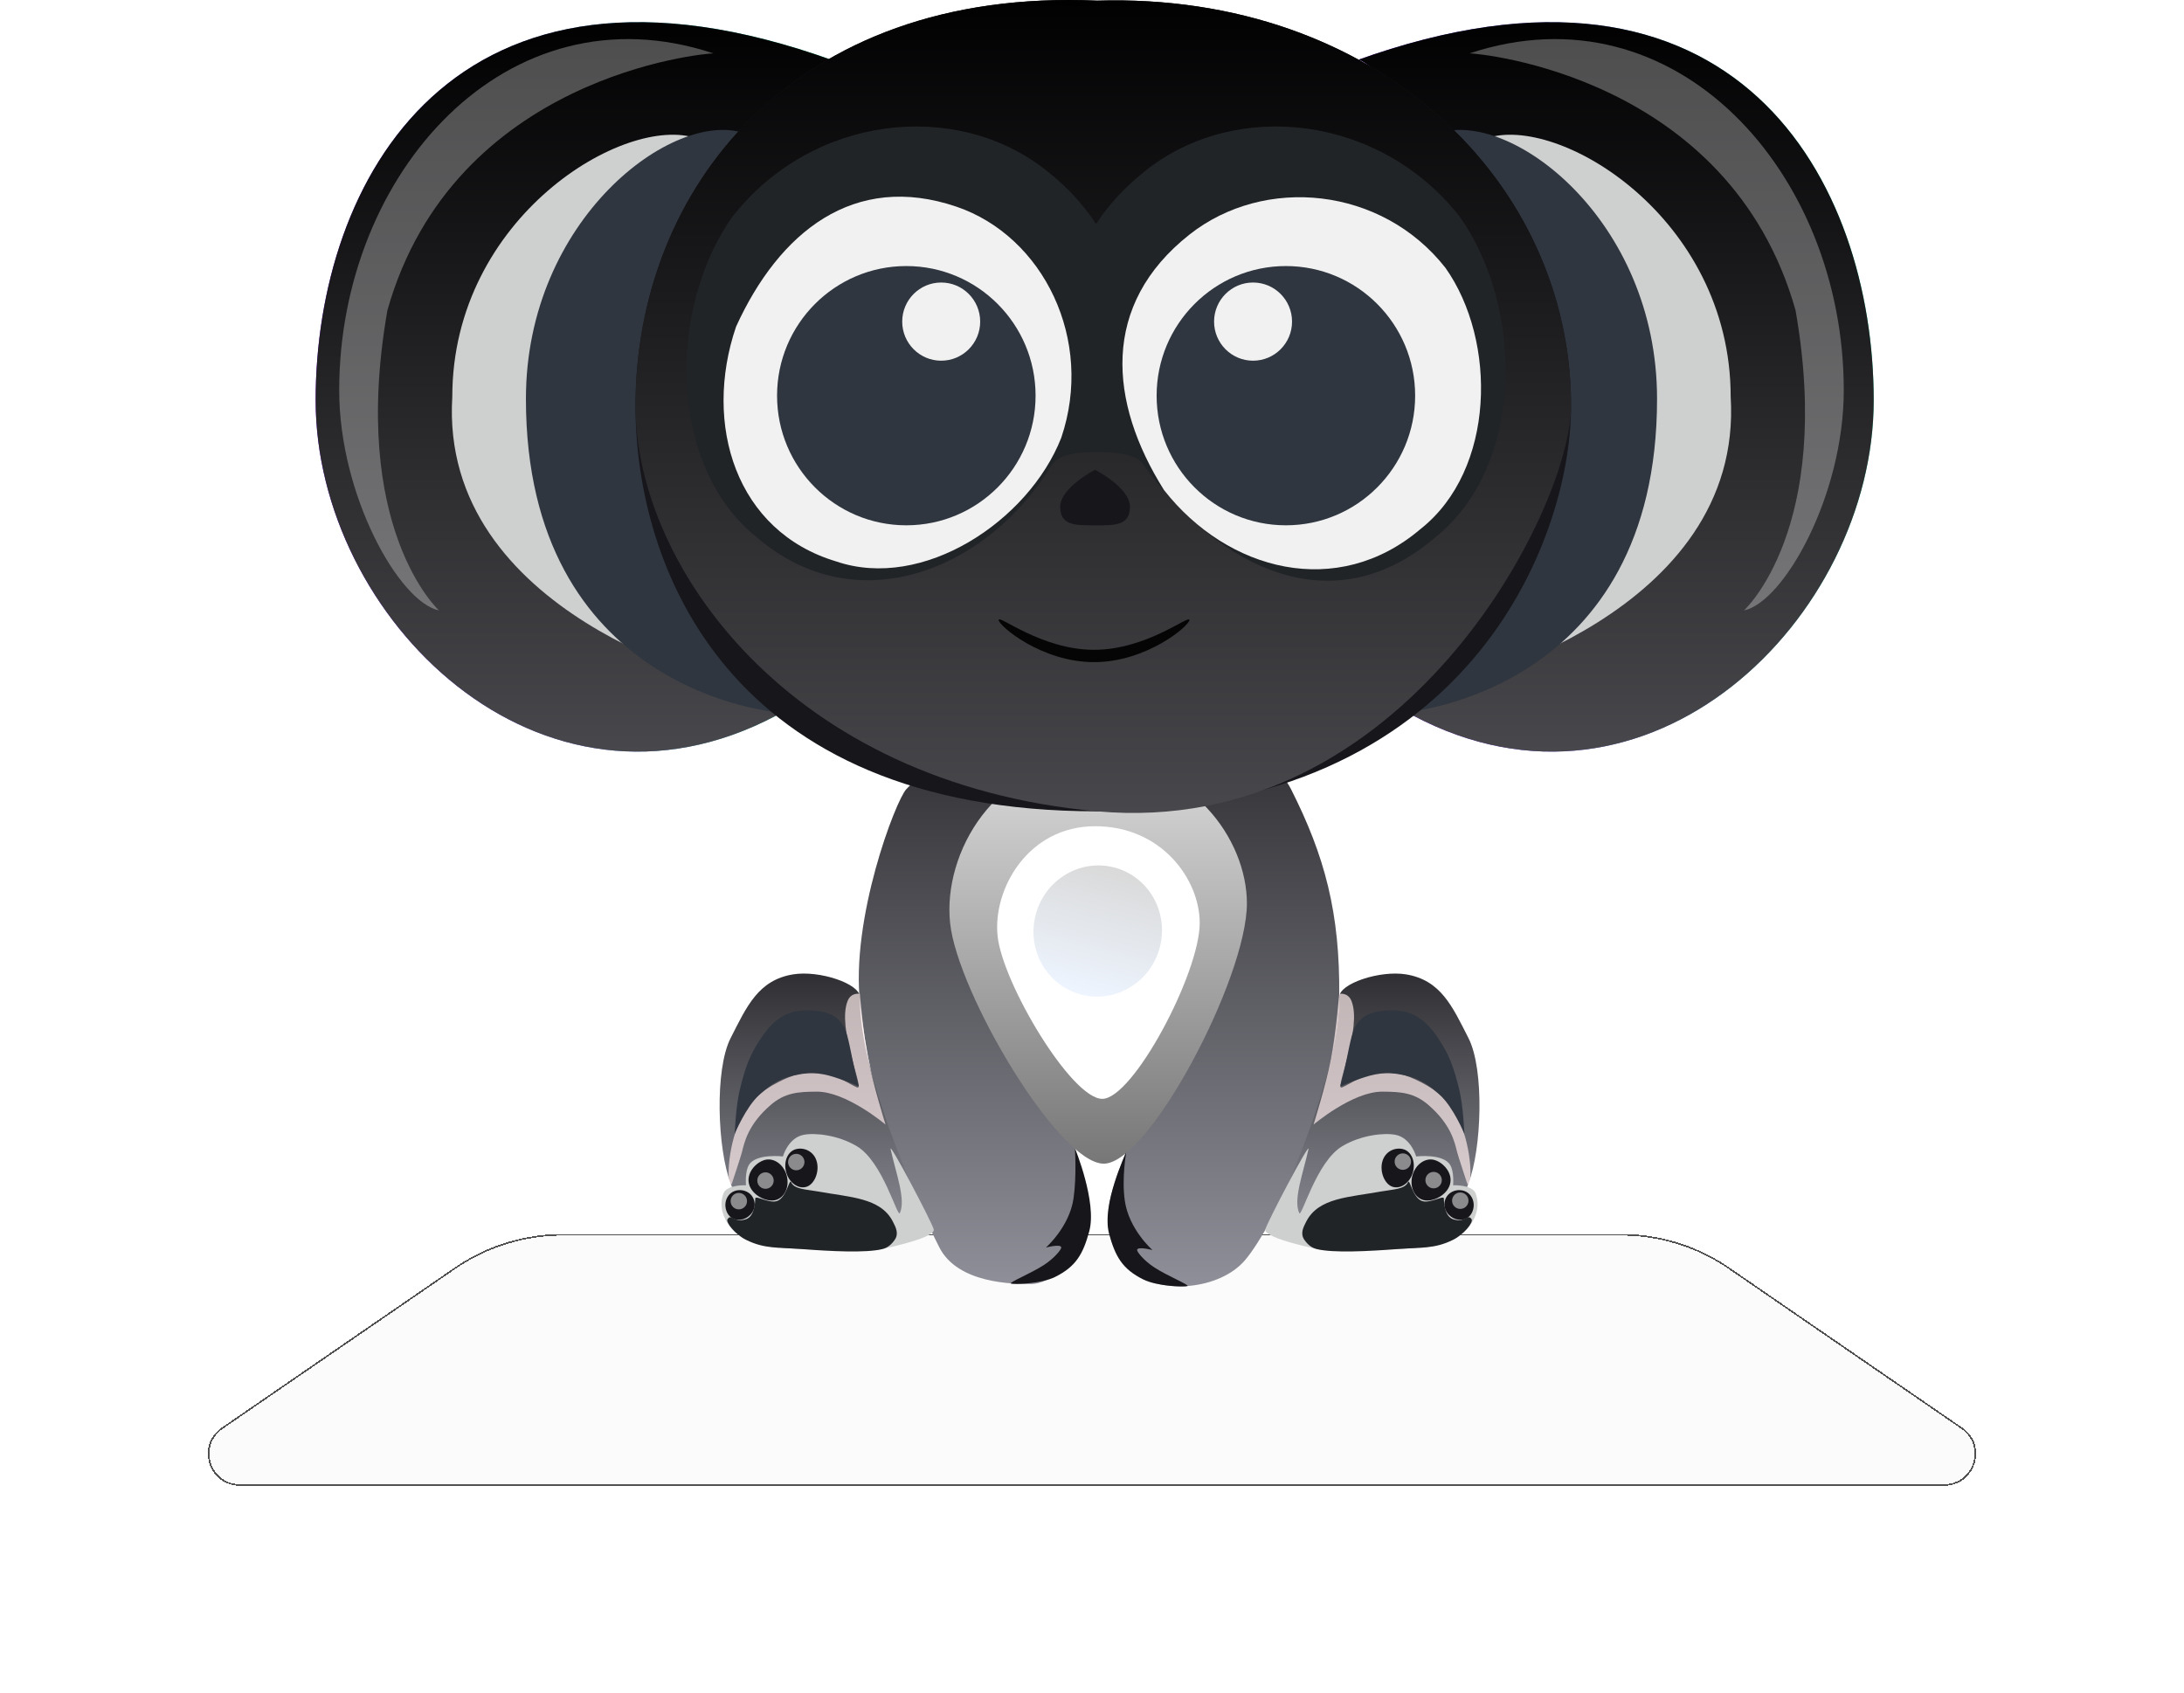 <svg width="685" height="531" viewBox="0 0 685 531" fill="none" xmlns="http://www.w3.org/2000/svg">
<g filter="url(#filter0_bd_235_3423)">
<path d="M142.564 384.585C152.563 377.713 164.411 374.035 176.544 374.035H508.456C520.589 374.035 532.437 377.713 542.436 384.585L615.453 434.758C623.548 440.321 619.611 453 609.79 453H75.21C65.388 453 61.452 440.321 69.547 434.758L142.564 384.585Z" fill="#D9D9D9" fill-opacity="0.05" shape-rendering="crispEdges"/>
<path d="M142.705 384.791C152.663 377.948 164.461 374.285 176.544 374.285H508.456C520.539 374.285 532.337 377.948 542.295 384.791L615.312 434.964C623.204 440.388 619.366 452.75 609.79 452.75H75.21C65.634 452.75 61.796 440.388 69.688 434.964L142.705 384.791Z" stroke="#505050" stroke-width="0.5" shape-rendering="crispEdges"/>
</g>
<g filter="url(#filter1_bii_235_3423)">
<ellipse cx="342.5" cy="221.103" rx="33.5" ry="33.985" fill="#D9D9D9" fill-opacity="0.01"/>
</g>
<g filter="url(#filter2_bd_235_3423)">
<path d="M142.564 384.585C152.563 377.713 164.411 374.035 176.544 374.035H508.456C520.589 374.035 532.437 377.713 542.436 384.585L615.453 434.758C623.548 440.321 619.611 453 609.79 453H75.21C65.388 453 61.452 440.321 69.547 434.758L142.564 384.585Z" fill="#D9D9D9" fill-opacity="0.05" shape-rendering="crispEdges"/>
<path d="M142.705 384.791C152.663 377.948 164.461 374.285 176.544 374.285H508.456C520.539 374.285 532.337 377.948 542.295 384.791L615.312 434.964C623.204 440.388 619.366 452.75 609.79 452.75H75.21C65.634 452.75 61.796 440.388 69.688 434.964L142.705 384.791Z" stroke="#505050" stroke-width="0.5" shape-rendering="crispEdges"/>
</g>
<g filter="url(#filter3_bii_235_3423)">
<ellipse cx="342.5" cy="221.103" rx="33.5" ry="33.985" fill="#D9D9D9" fill-opacity="0.01"/>
</g>
<g clip-path="url(#clip0_235_3423)">
<path d="M468.228 116.655C468.228 184.838 443.191 224.418 443.191 224.418C517.26 263.651 587.678 193.731 587.678 125.549C587.678 57.366 544.885 -24.201 425.191 19.038C425.191 14.331 468.228 48.473 468.228 116.655Z" fill="url(#paint0_linear_235_3423)"/>
<path d="M468.228 116.655C468.228 184.838 443.191 224.418 443.191 224.418C517.26 263.651 587.678 193.731 587.678 125.549C587.678 57.366 544.885 -24.201 425.191 19.038C425.191 14.331 468.228 48.473 468.228 116.655Z" fill="url(#paint1_linear_235_3423)"/>
<path d="M563.162 97.3C575.159 165.828 546.992 191.461 546.992 191.461C559.51 188.845 578.289 155.366 578.289 122.41C578.289 54.227 525.606 -4.708 460.926 16.74C463.534 16.74 542.297 23.54 563.162 97.3Z" fill="white" fill-opacity="0.3"/>
<path d="M478.139 116.132C478.139 172.478 452.58 215.002 452.58 215.002C457.274 215.002 546.992 192.507 542.819 124.459C542.819 68.113 488.571 35.572 466.142 43.419C466.142 39.529 478.139 59.787 478.139 116.132Z" fill="#CECFCF"/>
<path d="M455.046 116.768C455.046 173.113 438.383 223.62 438.383 223.62C443.078 223.62 519.726 216.048 519.726 125.094C519.726 68.749 473.443 34.003 451.014 41.849C451.014 37.959 455.046 60.423 455.046 116.768Z" fill="#2F3640"/>
<path d="M218.449 116.655C218.449 184.838 243.487 224.418 243.487 224.418C169.418 263.651 99 193.731 99 125.549C99 57.366 141.793 -24.201 261.486 19.038C261.486 14.331 218.449 48.473 218.449 116.655Z" fill="url(#paint2_linear_235_3423)"/>
<path d="M218.449 116.655C218.449 184.838 243.487 224.418 243.487 224.418C169.418 263.651 99 193.731 99 125.549C99 57.366 141.793 -24.201 261.486 19.038C261.486 14.331 218.449 48.473 218.449 116.655Z" fill="url(#paint3_linear_235_3423)"/>
<path d="M121.516 97.3C109.519 165.828 137.686 191.461 137.686 191.461C125.167 188.845 106.389 155.366 106.389 122.41C106.389 54.227 159.072 -4.708 223.752 16.74C221.144 16.74 142.38 23.54 121.516 97.3Z" fill="white" fill-opacity="0.3"/>
<path d="M206.539 116.132C206.539 172.478 232.098 215.002 232.098 215.002C227.403 215.002 137.686 192.507 141.859 124.459C141.859 68.113 196.107 35.572 218.536 43.419C218.536 39.529 206.539 59.787 206.539 116.132Z" fill="#CECFCF"/>
<path d="M229.632 116.768C229.632 173.113 246.294 223.62 246.294 223.62C241.6 223.62 164.952 216.048 164.952 125.094C164.952 68.749 211.234 34.003 233.664 41.849C233.664 37.959 229.632 60.423 229.632 116.768Z" fill="#2F3640"/>
<path d="M269.782 314.968C266.693 288.206 280.933 251.077 284.261 247.527C302.294 228.297 348.934 228.489 348.934 228.489C348.934 228.489 394.469 226.883 404.92 247.527C415.538 268.502 420.29 286.376 420.043 312.387C419.758 342.332 399.656 384.596 390.441 395.317C382.398 404.674 363.91 405.965 355.691 399.189C347.473 392.412 345.857 383.359 348.934 373.374C359.874 337.879 388.51 293.026 376.284 263.339C368.589 244.654 352.152 243.978 341.534 243.978C327.695 243.978 309.037 256.821 309.037 277.214C309.037 314.968 347.482 358.254 339.604 388.54C337.673 395.962 328.986 402.738 323.516 402.738C318.046 402.738 300.35 402.738 294.558 391.122C280.564 363.055 273.322 345.623 269.782 314.968Z" fill="url(#paint4_linear_235_3423)"/>
<path d="M391.085 283.361C391.085 306.751 360.371 364.984 346.196 364.984C332.02 364.984 300.362 311.524 297.999 289.567C295.637 267.61 312.095 238.492 342.888 238.492C373.681 238.492 391.085 263.314 391.085 283.361Z" fill="url(#paint5_linear_235_3423)"/>
<path d="M376.284 289.476C376.284 305.288 355.37 344.655 345.718 344.655C336.065 344.655 314.507 308.515 312.898 293.671C311.29 278.828 322.496 259.144 343.465 259.144C364.433 259.144 376.284 275.924 376.284 289.476Z" fill="white"/>
<ellipse cx="20.125" cy="20.601" rx="20.125" ry="20.601" transform="matrix(0.966 0.259 -0.258 0.966 330.175 266.909)" fill="url(#paint6_linear_235_3423)"/>
<path d="M347.866 386.98C345.38 377.835 353.232 361.45 353.232 361.45C353.232 361.45 351.777 369.49 352.79 376.601C354.077 385.636 361.477 392.09 361.477 392.09C361.477 392.09 356.651 390.799 356.651 392.09C356.651 392.682 358.684 395.341 362.121 397.575C366.174 400.212 373.294 403.093 372.423 403.384C371.458 403.706 362.931 403.462 358.598 401.313C351.998 398.039 349.797 394.079 347.866 386.98Z" fill="#17161B"/>
<path d="M341.641 386.191C344.128 377.046 337.134 360.106 337.134 360.106C337.134 360.106 337.73 368.701 336.718 375.812C335.43 384.847 328.03 391.301 328.03 391.301C328.03 391.301 332.856 390.01 332.856 391.301C332.856 391.893 330.824 394.552 327.387 396.786C323.333 399.423 316.213 402.304 317.084 402.595C318.049 402.917 326.576 402.674 330.909 400.524C337.509 397.25 339.711 393.29 341.641 386.191Z" fill="#17161B"/>
<path d="M440.957 305.61C432.76 304.275 420.043 308.515 420.043 312.709C420.044 335.208 406.851 363.693 400.417 380.796C398.296 386.432 406.654 389.703 412.644 390.154C425.512 391.122 442.888 393.029 449.002 390.154C456.865 386.456 457.446 379.236 460.585 371.115C464.7 360.467 465.638 335.539 460.585 325.617C455.532 315.695 451.924 307.397 440.957 305.61Z" fill="url(#paint7_linear_235_3423)"/>
<path d="M433.556 342.396C424.226 342.362 411.998 352.722 411.998 352.722C411.998 352.722 415.884 340.263 417.468 332.071C418.987 324.214 420.042 311.741 420.042 311.741C420.042 311.741 422.772 311.103 423.903 314C427.21 322.47 418.866 341.106 420.685 341.106C421.651 341.106 426.958 337.11 431.947 336.588C437.437 336.014 440.869 336.968 445.782 339.492C451.239 342.296 453.966 345.146 457.044 350.464C461.193 357.631 462.192 371.438 460.261 371.438C460.261 371.438 457.366 362.725 457.044 361.435C456.249 358.242 455.113 352.722 448.035 346.591C443.58 342.733 439.441 342.418 433.556 342.396Z" fill="#FFEDED" fill-opacity="0.7"/>
<path d="M414.573 392.061C414.573 392.061 396.232 388.511 396.875 385.607C397.344 383.494 411.033 357.562 410.39 360.467C408.713 368.035 405.563 376.278 407.494 380.473C408.246 382.108 412.813 364.367 421.008 359.499C426.945 355.972 434.166 355.233 437.739 355.949C442.565 356.917 444.174 362.725 444.174 362.725C444.174 362.725 452.482 361.71 454.792 365.307C456.168 367.449 455.757 371.761 455.757 371.761C455.757 371.761 461.77 371.491 462.836 374.342C464.767 379.505 461.842 384.757 457.366 387.895C449.486 393.419 414.534 391.659 414.573 392.061Z" fill="#CECFCF"/>
<path d="M443.16 367.64C442.266 370.906 439.466 372.982 436.905 372.277C434.345 371.572 432.663 367.605 433.556 364.339C434.45 361.073 437.58 359.747 440.14 360.452C442.701 361.157 444.053 364.374 443.16 367.64Z" fill="#17161B"/>
<path d="M454.792 371.438C453.842 374.909 449.275 377.175 446.43 376.392C443.584 375.609 442.048 372.16 442.998 368.689C443.947 365.217 447.024 363.038 449.869 363.821C452.714 364.603 455.741 367.966 454.792 371.438Z" fill="#17161B"/>
<path d="M462.034 379.372C461.32 381.98 459.111 383.067 456.722 382.409C454.334 381.752 452.47 379.209 453.183 376.601C453.896 373.993 456.612 372.803 459.001 373.46C461.389 374.117 462.747 376.764 462.034 379.372Z" fill="#17161B"/>
<path d="M439.991 366.921C441.412 366.921 442.565 365.765 442.565 364.339C442.565 362.913 441.412 361.758 439.991 361.758C438.569 361.758 437.417 362.913 437.417 364.339C437.417 365.765 438.569 366.921 439.991 366.921Z" fill="#D9D9D9" fill-opacity="0.6"/>
<path d="M449.644 372.729C451.065 372.729 452.218 371.573 452.218 370.147C452.218 368.722 451.065 367.566 449.644 367.566C448.222 367.566 447.069 368.722 447.069 370.147C447.069 371.573 448.222 372.729 449.644 372.729Z" fill="#D9D9D9" fill-opacity="0.6"/>
<path d="M458.009 379.182C459.431 379.182 460.583 378.027 460.583 376.601C460.583 375.175 459.431 374.02 458.009 374.02C456.588 374.02 455.435 375.175 455.435 376.601C455.435 378.027 456.588 379.182 458.009 379.182Z" fill="#D9D9D9" fill-opacity="0.6"/>
<path d="M433.234 373.697C436.773 373.051 440.634 373.051 441.6 370.793C442.151 369.502 442.96 375.308 445.783 376.601C448.308 377.757 452.862 374.665 452.862 375.956C452.862 377.246 453.143 381.535 455.758 382.409C459.618 383.7 460.294 380.522 461.549 382.409C462.192 383.377 459.175 387.149 455.758 388.863C449.965 391.767 445.613 391.219 438.382 391.767C429.232 392.461 418.111 393.058 412.964 391.767C411.27 391.342 410.103 390.298 409.103 388.863C407.741 386.909 408.771 384.928 409.733 383.079L409.746 383.055C413.607 375.633 423.153 375.535 433.234 373.697Z" fill="#212427"/>
<path d="M424.868 322.39C423.581 324.972 422.734 331.246 421.329 336.911C420.954 338.424 420.364 340.783 420.364 340.783C420.364 340.783 422.686 339.719 424.225 339.17L424.289 339.147C429.644 337.237 433.075 336.014 438.704 336.911C444.254 337.795 447.405 339.586 451.574 343.364C455.764 347.162 459.296 355.626 459.296 355.626C459.296 355.626 458.976 347.051 457.687 341.751C456.007 334.839 454.47 330.457 450.609 324.972C447.005 319.851 443.023 316.881 436.773 316.904C431.657 316.924 427.157 317.801 424.868 322.39Z" fill="#2F3640"/>
<path d="M248.777 305.61C256.975 304.275 269.691 308.515 269.691 312.709C269.691 335.208 282.883 363.693 289.318 380.796C291.439 386.432 283.081 389.703 277.091 390.154C264.223 391.122 246.846 393.029 240.733 390.154C232.87 386.456 232.288 379.236 229.15 371.115C225.034 360.467 224.097 335.539 229.15 325.617C234.203 315.695 237.811 307.397 248.777 305.61Z" fill="url(#paint8_linear_235_3423)"/>
<path d="M256.179 342.396C265.508 342.362 277.736 352.722 277.736 352.722C277.736 352.722 273.851 340.263 272.266 332.071C270.747 324.214 269.692 311.741 269.692 311.741C269.692 311.741 266.963 311.103 265.831 314C262.524 322.47 270.869 341.106 269.049 341.106C268.084 341.106 262.777 337.11 257.787 336.588C252.297 336.014 248.865 336.968 243.952 339.492C238.495 342.296 235.768 345.146 232.69 350.464C228.542 357.631 227.542 371.438 229.473 371.438C229.473 371.438 232.369 362.725 232.69 361.435C233.486 358.242 234.621 352.722 241.7 346.591C246.154 342.733 250.293 342.418 256.179 342.396Z" fill="#FFEDED" fill-opacity="0.7"/>
<path d="M275.161 392.061C275.161 392.061 293.503 388.511 292.859 385.607C292.391 383.494 278.702 357.562 279.345 360.467C281.022 368.035 284.171 376.278 282.241 380.473C281.489 382.108 276.922 364.367 268.727 359.499C262.79 355.972 255.569 355.233 251.996 355.949C247.169 356.917 245.561 362.725 245.561 362.725C245.561 362.725 237.252 361.71 234.943 365.307C233.567 367.449 233.977 371.761 233.977 371.761C233.977 371.761 227.965 371.491 226.899 374.342C224.968 379.505 227.892 384.757 232.369 387.895C240.248 393.419 275.2 391.659 275.161 392.061Z" fill="#CECFCF"/>
<path d="M246.575 367.64C247.469 370.906 250.269 372.982 252.829 372.277C255.39 371.572 257.072 367.605 256.179 364.339C255.285 361.073 252.155 359.747 249.594 360.452C247.034 361.157 245.682 364.374 246.575 367.64Z" fill="#17161B"/>
<path d="M234.943 371.438C235.892 374.909 240.46 377.175 243.305 376.392C246.15 375.609 247.687 372.16 246.737 368.689C245.787 365.217 242.711 363.038 239.866 363.821C237.021 364.603 233.993 367.966 234.943 371.438Z" fill="#17161B"/>
<path d="M227.701 379.372C228.415 381.98 230.624 383.067 233.012 382.409C235.401 381.752 237.265 379.209 236.551 376.601C235.838 373.993 233.122 372.803 230.734 373.46C228.345 374.117 226.988 376.764 227.701 379.372Z" fill="#17161B"/>
<path d="M249.743 367.061C248.322 367.061 247.169 365.905 247.169 364.479C247.169 363.054 248.322 361.898 249.743 361.898C251.165 361.898 252.318 363.054 252.318 364.479C252.318 365.905 251.165 367.061 249.743 367.061Z" fill="#D9D9D9" fill-opacity="0.6"/>
<path d="M240.091 372.869C238.669 372.869 237.517 371.713 237.517 370.288C237.517 368.862 238.669 367.706 240.091 367.706C241.512 367.706 242.665 368.862 242.665 370.288C242.665 371.713 241.512 372.869 240.091 372.869Z" fill="#D9D9D9" fill-opacity="0.6"/>
<path d="M231.725 379.323C230.304 379.323 229.151 378.167 229.151 376.741C229.151 375.316 230.304 374.16 231.725 374.16C233.147 374.16 234.299 375.316 234.299 376.741C234.299 378.167 233.147 379.323 231.725 379.323Z" fill="#D9D9D9" fill-opacity="0.6"/>
<path d="M256.5 373.697C252.961 373.051 249.1 373.051 248.135 370.793C247.583 369.502 246.774 375.308 243.952 376.601C241.427 377.757 236.873 374.665 236.873 375.956C236.873 377.246 236.591 381.535 233.977 382.409C230.116 383.7 229.44 380.522 228.186 382.409C227.542 383.377 230.559 387.149 233.977 388.863C239.769 391.767 244.122 391.219 251.352 391.767C260.502 392.461 271.623 393.058 276.771 391.767C278.464 391.342 279.631 390.298 280.632 388.863C281.994 386.909 280.963 384.928 280.001 383.079L279.989 383.055C276.127 375.633 266.581 375.535 256.5 373.697Z" fill="#212427"/>
<path d="M264.866 322.39C266.153 324.972 267 331.246 268.405 336.911C268.781 338.424 269.371 340.783 269.371 340.783C269.371 340.783 267.049 339.719 265.51 339.17L265.446 339.147C260.091 337.237 256.66 336.014 251.031 336.911C245.481 337.795 242.33 339.586 238.16 343.364C233.97 347.162 230.438 355.626 230.438 355.626C230.438 355.626 230.759 347.051 232.047 341.751C233.727 334.839 235.264 330.457 239.126 324.972C242.73 319.851 246.711 316.881 252.961 316.904C258.078 316.924 262.578 317.801 264.866 322.39Z" fill="#2F3640"/>
<path d="M492.76 127.334C492.76 169.604 460.263 254.472 344.109 254.472C227.955 254.472 199.318 177.35 199.318 127.334C199.318 59.568 248.547 -4 344.109 0.197C431.948 -2.387 492.76 57.118 492.76 127.334Z" fill="#17161B"/>
<path d="M492.76 127.334C492.76 159.28 440.636 263.184 344.109 254.472C247.582 245.759 199.318 177.35 199.318 127.334C199.318 59.568 248.547 -4 344.109 0.197C431.948 -2.387 492.76 57.118 492.76 127.334Z" fill="url(#paint9_linear_235_3423)"/>
<path d="M237.591 168.721C209.231 146.333 209.447 96.53 229.744 67.942C254.737 36.099 299.741 31.02 328.1 53.409C334.725 58.639 339.9 64.3 343.772 70.282C347.644 64.3 352.819 58.639 359.444 53.409C387.803 31.02 432.807 36.099 457.801 67.942C478.097 96.53 478.313 146.333 449.954 168.721C418.57 195.519 383.041 179.284 358.588 145.725C355.736 141.228 344.109 141.853 344.109 141.853C344.109 141.853 332.803 141.228 329.951 145.725C310.003 178.639 268.974 195.519 237.591 168.721Z" fill="#212427"/>
<path d="M354.405 158.955C354.405 164.969 349.507 164.762 343.465 164.762C337.423 164.762 332.526 164.969 332.526 158.955C332.526 152.94 343.465 147.339 343.465 147.339C343.465 147.339 354.405 152.94 354.405 158.955Z" fill="#17161B"/>
<path d="M284.262 164.764C306.652 164.764 324.803 146.56 324.803 124.105C324.803 101.651 306.652 83.447 284.262 83.447C261.872 83.447 243.721 101.651 243.721 124.105C243.721 146.56 261.872 164.764 284.262 164.764Z" fill="#D9D9D9" fill-opacity="0.5"/>
<path d="M332.847 137.335C322.551 163.473 289.44 185.378 262.268 176.092C230.851 166.7 220.413 133.203 230.851 102.486C244.364 72.799 267.853 53.844 300.066 64.853C327.238 74.139 343.285 106.617 332.847 137.335Z" fill="#F1F1F1"/>
<path d="M453.36 84.011C469.576 106.934 469.065 147.357 445.546 165.923C419.492 188.111 385.1 179.209 365.085 153.709C347.714 126.096 345.183 95.592 373.065 73.58C396.584 55.014 433.345 58.511 453.36 84.011Z" fill="#F1F1F1"/>
<path d="M403.312 164.764C425.702 164.764 443.853 146.56 443.853 124.105C443.853 101.651 425.702 83.447 403.312 83.447C380.922 83.447 362.771 101.651 362.771 124.105C362.771 146.56 380.922 164.764 403.312 164.764Z" fill="#2F3640"/>
<path d="M284.262 164.764C306.652 164.764 324.803 146.56 324.803 124.105C324.803 101.651 306.652 83.447 284.262 83.447C261.872 83.447 243.721 101.651 243.721 124.105C243.721 146.56 261.872 164.764 284.262 164.764Z" fill="#2F3640"/>
<path d="M373.067 194.45C373.067 196.232 359.67 207.681 343.144 207.681C326.618 207.681 313.22 196.232 313.22 194.45C313.22 192.668 326.618 203.808 343.144 203.808C359.67 203.808 373.067 192.668 373.067 194.45Z" fill="#050505"/>
<path d="M393.016 113.134C399.768 113.134 405.242 107.644 405.242 100.872C405.242 94.1 399.768 88.61 393.016 88.61C386.263 88.61 380.789 94.1 380.789 100.872C380.789 107.644 386.263 113.134 393.016 113.134Z" fill="#F1F1F1"/>
<path d="M295.202 113.134C301.954 113.134 307.429 107.644 307.429 100.872C307.429 94.1 301.954 88.61 295.202 88.61C288.449 88.61 282.975 94.1 282.975 100.872C282.975 107.644 288.449 113.134 295.202 113.134Z" fill="#F1F1F1"/>
</g>
<defs>
<filter id="filter0_bd_235_3423" x="-8.809" y="300.035" width="702.617" height="230.965" filterUnits="userSpaceOnUse" color-interpolation-filters="sRGB">
<feFlood flood-opacity="0" result="BackgroundImageFix"/>
<feGaussianBlur in="BackgroundImageFix" stdDeviation="37"/>
<feComposite in2="SourceAlpha" operator="in" result="effect1_backgroundBlur_235_3423"/>
<feColorMatrix in="SourceAlpha" type="matrix" values="0 0 0 0 0 0 0 0 0 0 0 0 0 0 0 0 0 0 127 0" result="hardAlpha"/>
<feOffset dy="13"/>
<feGaussianBlur stdDeviation="32.5"/>
<feComposite in2="hardAlpha" operator="out"/>
<feColorMatrix type="matrix" values="0 0 0 0 0 0 0 0 0 0 0 0 0 0 0 0 0 0 0.15 0"/>
<feBlend mode="normal" in2="effect1_backgroundBlur_235_3423" result="effect2_dropShadow_235_3423"/>
<feBlend mode="normal" in="SourceGraphic" in2="effect2_dropShadow_235_3423" result="shape"/>
</filter>
<filter id="filter1_bii_235_3423" x="279" y="157.118" width="127" height="127.97" filterUnits="userSpaceOnUse" color-interpolation-filters="sRGB">
<feFlood flood-opacity="0" result="BackgroundImageFix"/>
<feGaussianBlur in="BackgroundImageFix" stdDeviation="15"/>
<feComposite in2="SourceAlpha" operator="in" result="effect1_backgroundBlur_235_3423"/>
<feBlend mode="normal" in="SourceGraphic" in2="effect1_backgroundBlur_235_3423" result="shape"/>
<feColorMatrix in="SourceAlpha" type="matrix" values="0 0 0 0 0 0 0 0 0 0 0 0 0 0 0 0 0 0 127 0" result="hardAlpha"/>
<feOffset dx="4" dy="4"/>
<feGaussianBlur stdDeviation="49"/>
<feComposite in2="hardAlpha" operator="arithmetic" k2="-1" k3="1"/>
<feColorMatrix type="matrix" values="0 0 0 0 0.898 0 0 0 0 0.902 0 0 0 0 0.851 0 0 0 0.4 0"/>
<feBlend mode="normal" in2="shape" result="effect2_innerShadow_235_3423"/>
<feColorMatrix in="SourceAlpha" type="matrix" values="0 0 0 0 0 0 0 0 0 0 0 0 0 0 0 0 0 0 127 0" result="hardAlpha"/>
<feOffset dx="-5" dy="-4"/>
<feGaussianBlur stdDeviation="24"/>
<feComposite in2="hardAlpha" operator="arithmetic" k2="-1" k3="1"/>
<feColorMatrix type="matrix" values="0 0 0 0 0 0 0 0 0 0 0 0 0 0 0 0 0 0 0.25 0"/>
<feBlend mode="normal" in2="effect2_innerShadow_235_3423" result="effect3_innerShadow_235_3423"/>
</filter>
<filter id="filter2_bd_235_3423" x="-8.809" y="300.035" width="702.617" height="230.965" filterUnits="userSpaceOnUse" color-interpolation-filters="sRGB">
<feFlood flood-opacity="0" result="BackgroundImageFix"/>
<feGaussianBlur in="BackgroundImageFix" stdDeviation="37"/>
<feComposite in2="SourceAlpha" operator="in" result="effect1_backgroundBlur_235_3423"/>
<feColorMatrix in="SourceAlpha" type="matrix" values="0 0 0 0 0 0 0 0 0 0 0 0 0 0 0 0 0 0 127 0" result="hardAlpha"/>
<feOffset dy="13"/>
<feGaussianBlur stdDeviation="32.5"/>
<feComposite in2="hardAlpha" operator="out"/>
<feColorMatrix type="matrix" values="0 0 0 0 0 0 0 0 0 0 0 0 0 0 0 0 0 0 0.15 0"/>
<feBlend mode="normal" in2="effect1_backgroundBlur_235_3423" result="effect2_dropShadow_235_3423"/>
<feBlend mode="normal" in="SourceGraphic" in2="effect2_dropShadow_235_3423" result="shape"/>
</filter>
<filter id="filter3_bii_235_3423" x="279" y="157.118" width="127" height="127.97" filterUnits="userSpaceOnUse" color-interpolation-filters="sRGB">
<feFlood flood-opacity="0" result="BackgroundImageFix"/>
<feGaussianBlur in="BackgroundImageFix" stdDeviation="15"/>
<feComposite in2="SourceAlpha" operator="in" result="effect1_backgroundBlur_235_3423"/>
<feBlend mode="normal" in="SourceGraphic" in2="effect1_backgroundBlur_235_3423" result="shape"/>
<feColorMatrix in="SourceAlpha" type="matrix" values="0 0 0 0 0 0 0 0 0 0 0 0 0 0 0 0 0 0 127 0" result="hardAlpha"/>
<feOffset dx="4" dy="4"/>
<feGaussianBlur stdDeviation="49"/>
<feComposite in2="hardAlpha" operator="arithmetic" k2="-1" k3="1"/>
<feColorMatrix type="matrix" values="0 0 0 0 0.898 0 0 0 0 0.902 0 0 0 0 0.851 0 0 0 0.4 0"/>
<feBlend mode="normal" in2="shape" result="effect2_innerShadow_235_3423"/>
<feColorMatrix in="SourceAlpha" type="matrix" values="0 0 0 0 0 0 0 0 0 0 0 0 0 0 0 0 0 0 127 0" result="hardAlpha"/>
<feOffset dx="-5" dy="-4"/>
<feGaussianBlur stdDeviation="24"/>
<feComposite in2="hardAlpha" operator="arithmetic" k2="-1" k3="1"/>
<feColorMatrix type="matrix" values="0 0 0 0 0 0 0 0 0 0 0 0 0 0 0 0 0 0 0.25 0"/>
<feBlend mode="normal" in2="effect2_innerShadow_235_3423" result="effect3_innerShadow_235_3423"/>
</filter>
<linearGradient id="paint0_linear_235_3423" x1="602.56" y1="6.956" x2="403.879" y2="27.267" gradientUnits="userSpaceOnUse">
<stop stop-color="#19FB9B"/>
<stop offset="1" stop-color="#8C01FA"/>
</linearGradient>
<linearGradient id="paint1_linear_235_3423" x1="506.435" y1="6.956" x2="506.435" y2="235.746" gradientUnits="userSpaceOnUse">
<stop stop-color="#010102"/>
<stop offset="1" stop-color="#48484C"/>
</linearGradient>
<linearGradient id="paint2_linear_235_3423" x1="276.369" y1="6.956" x2="77.687" y2="27.267" gradientUnits="userSpaceOnUse">
<stop stop-color="#19FB9B"/>
<stop offset="1" stop-color="#8C01FA"/>
</linearGradient>
<linearGradient id="paint3_linear_235_3423" x1="180.243" y1="6.956" x2="180.243" y2="235.746" gradientUnits="userSpaceOnUse">
<stop stop-color="#010102"/>
<stop offset="1" stop-color="#48484C"/>
</linearGradient>
<linearGradient id="paint4_linear_235_3423" x1="344.699" y1="228.46" x2="344.699" y2="403.458" gradientUnits="userSpaceOnUse">
<stop stop-color="#2F2F33"/>
<stop offset="1" stop-color="#8F8F99"/>
</linearGradient>
<linearGradient id="paint5_linear_235_3423" x1="344.43" y1="238.492" x2="344.43" y2="364.984" gradientUnits="userSpaceOnUse">
<stop stop-color="#D9D9D9"/>
<stop offset="1" stop-color="#777777"/>
</linearGradient>
<linearGradient id="paint6_linear_235_3423" x1="20.125" y1="0" x2="20.125" y2="41.202" gradientUnits="userSpaceOnUse">
<stop stop-color="#D9D9D9"/>
<stop offset="1" stop-color="#EEF5FF"/>
</linearGradient>
<linearGradient id="paint7_linear_235_3423" x1="432.056" y1="305.36" x2="432.056" y2="391.675" gradientUnits="userSpaceOnUse">
<stop stop-color="#2F2F33"/>
<stop offset="1" stop-color="#8F8F99"/>
</linearGradient>
<linearGradient id="paint8_linear_235_3423" x1="257.679" y1="305.36" x2="257.679" y2="391.675" gradientUnits="userSpaceOnUse">
<stop stop-color="#2F2F33"/>
<stop offset="1" stop-color="#8F8F99"/>
</linearGradient>
<linearGradient id="paint9_linear_235_3423" x1="346.039" y1="0" x2="346.039" y2="254.988" gradientUnits="userSpaceOnUse">
<stop stop-color="#010102"/>
<stop offset="1" stop-color="#48484C"/>
</linearGradient>
<clipPath id="clip0_235_3423">
<rect width="491" height="404" fill="white" transform="translate(97)"/>
</clipPath>
</defs>
</svg>
